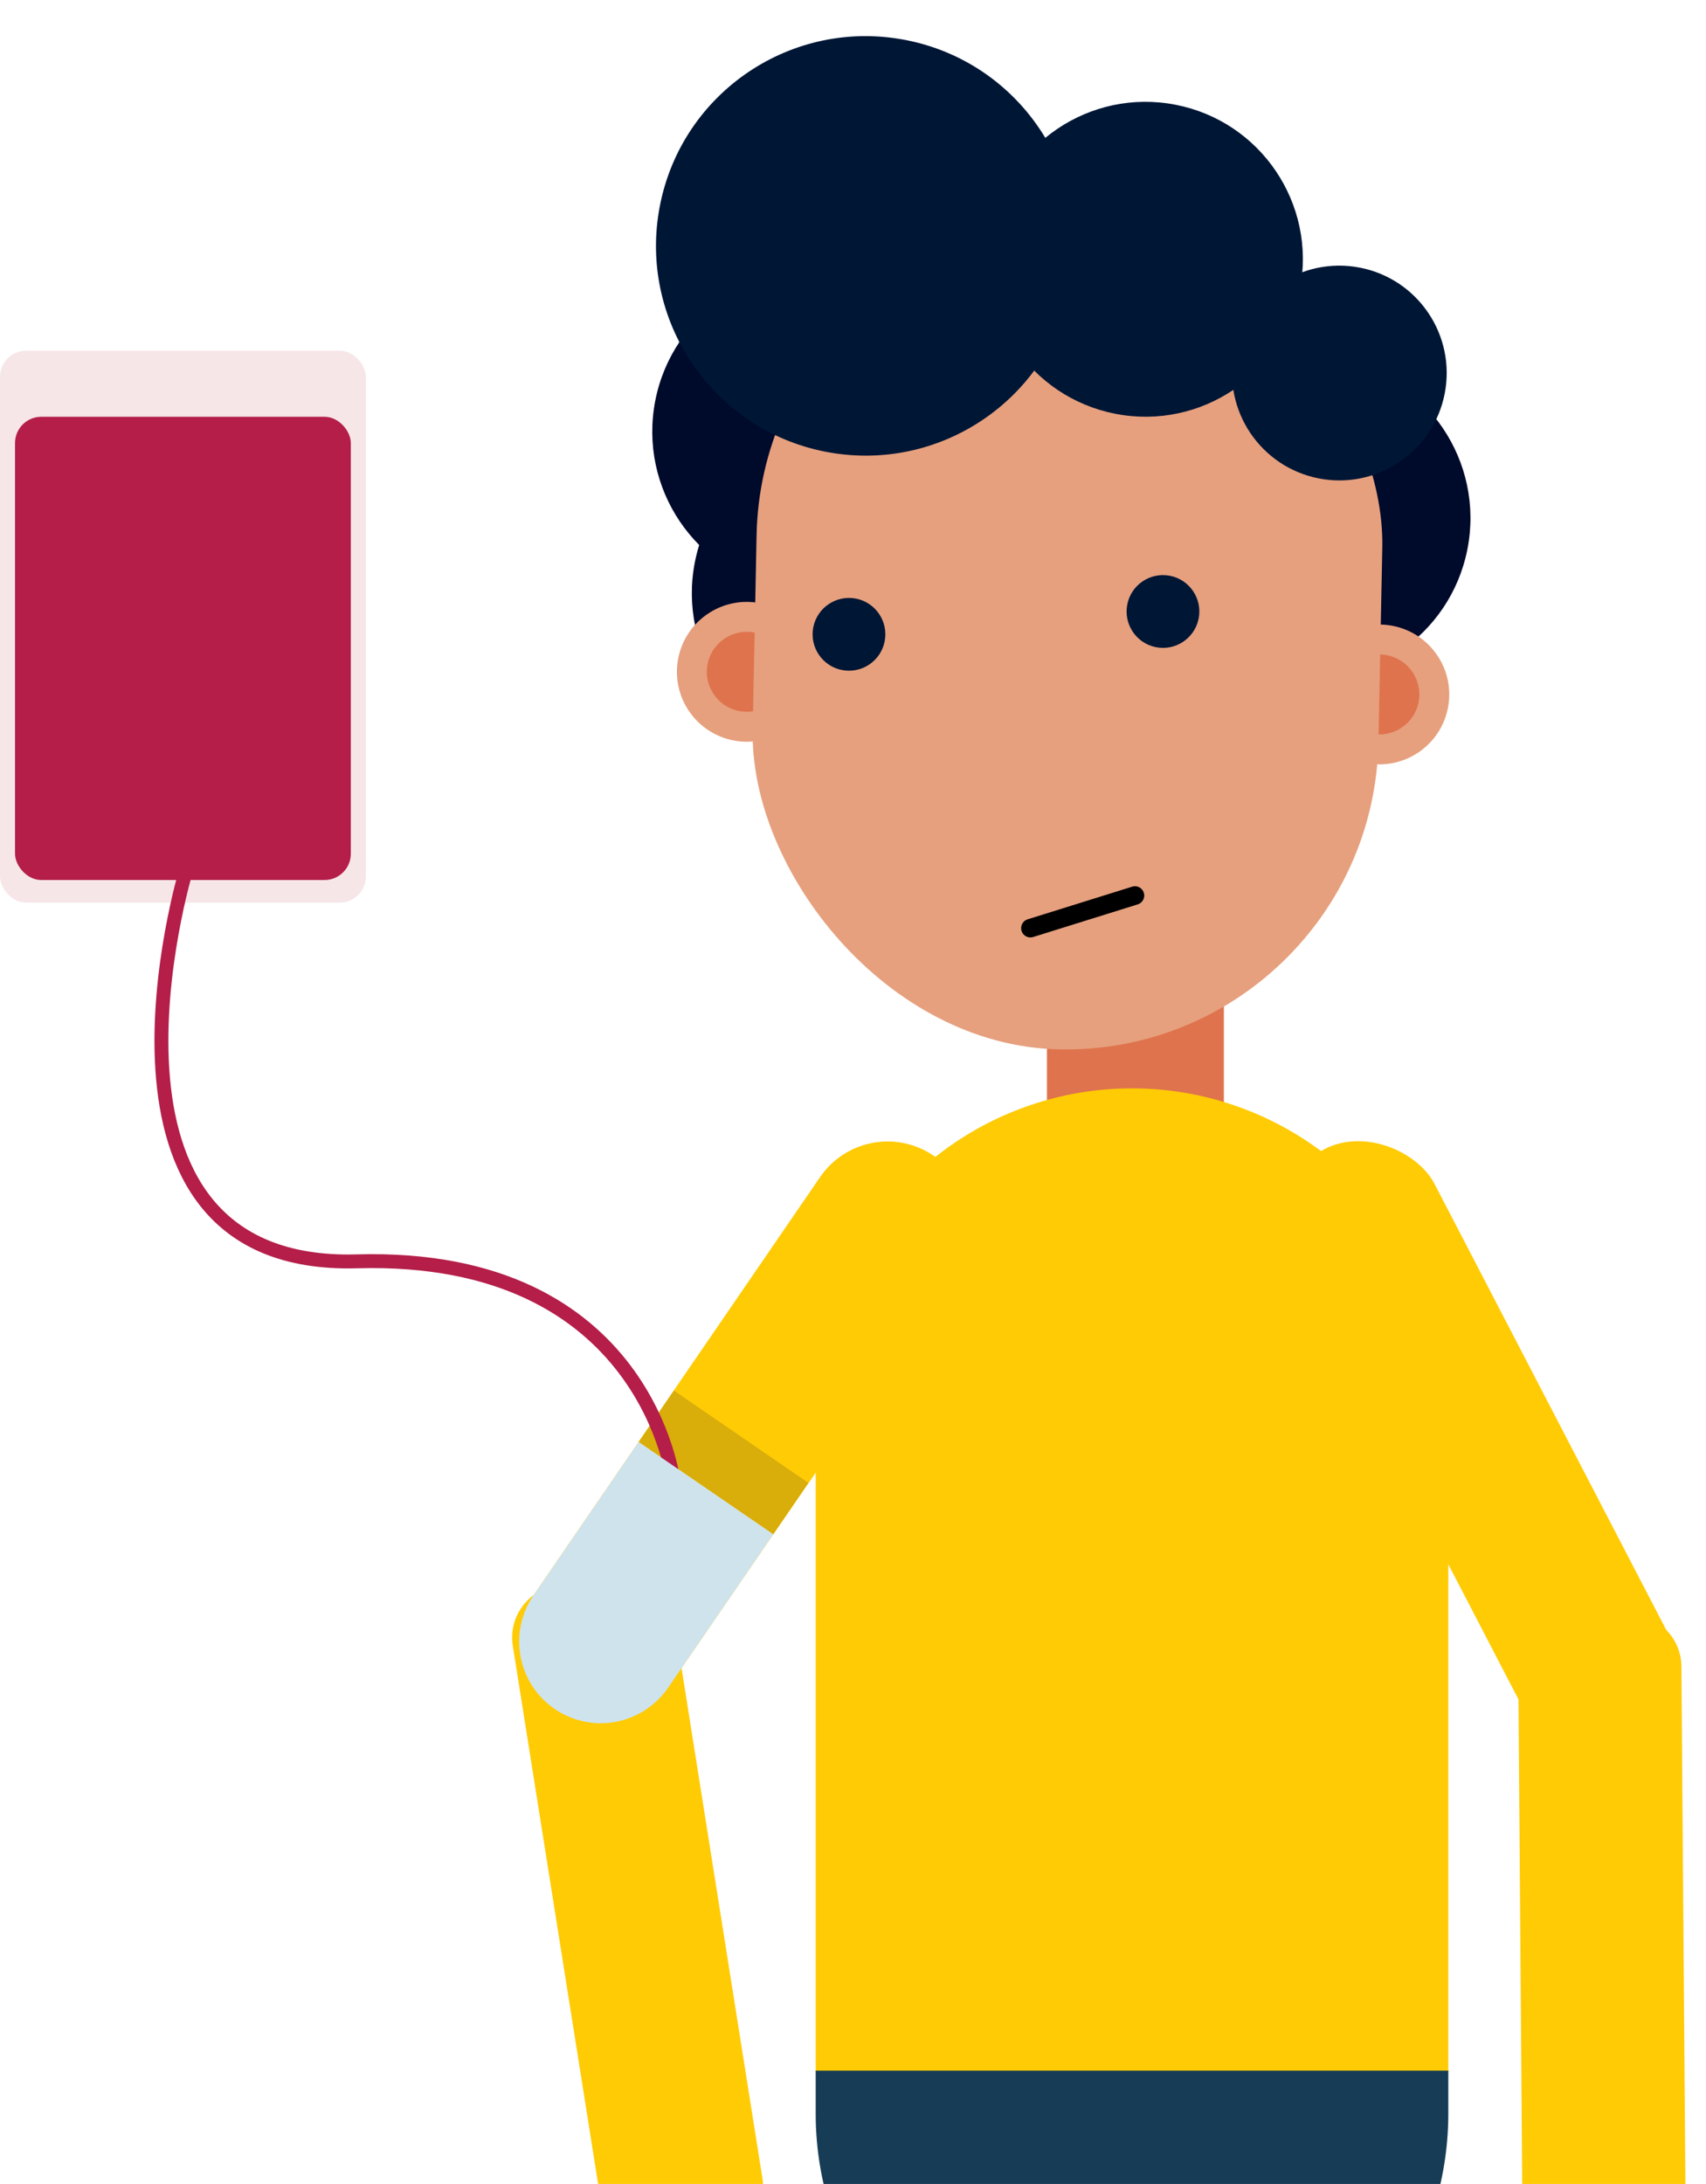 <svg xmlns="http://www.w3.org/2000/svg" width="368" height="470.881" viewBox="0 0 368 470.881">
  <g id="Group_59" data-name="Group 59" transform="translate(-485 -2307.12)">
    <circle id="Ellipse_82" data-name="Ellipse 82" cx="34.658" cy="34.658" r="34.658" transform="translate(632.955 2359.518) rotate(11)" fill="#000a2b"/>
    <circle id="Ellipse_83" data-name="Ellipse 83" cx="34.658" cy="34.658" r="34.658" transform="translate(641.489 2394.366) rotate(11)" fill="#000a2b"/>
    <circle id="Ellipse_84" data-name="Ellipse 84" cx="34.658" cy="34.658" r="34.658" transform="translate(740.121 2378.216) rotate(11)" fill="#000a2b"/>
    <circle id="Ellipse_85" data-name="Ellipse 85" cx="15.073" cy="15.073" r="15.073" transform="translate(634.169 2434.299) rotate(11)" fill="#e6a07e"/>
    <circle id="Ellipse_86" data-name="Ellipse 86" cx="8.622" cy="8.622" r="8.622" transform="translate(639.27 2441.862) rotate(11)" fill="#df734d"/>
    <circle id="Ellipse_87" data-name="Ellipse 87" cx="15.073" cy="15.073" r="15.073" transform="translate(770.622 2439.181) rotate(11)" fill="#e6a07e"/>
    <circle id="Ellipse_88" data-name="Ellipse 88" cx="8.622" cy="8.622" r="8.622" transform="translate(775.723 2446.744) rotate(11)" fill="#df734d"/>
    <rect id="Rectangle_121" data-name="Rectangle 121" width="38.162" height="113.37" rx="8.66" transform="translate(710.84 2458.529)" fill="#df734d"/>
    <rect id="Rectangle_122" data-name="Rectangle 122" width="135.002" height="177.01" rx="67.501" transform="translate(649.542 2355.062) rotate(1.14)" fill="#e6a07e"/>
    <circle id="Ellipse_89" data-name="Ellipse 89" cx="45.218" cy="45.218" r="45.218" transform="translate(635.968 2307.12) rotate(11)" fill="#001635"/>
    <rect id="Rectangle_123" data-name="Rectangle 123" width="78.929" height="119.014" rx="5.66" transform="translate(485 2382.732)" fill="#f6e6e8"/>
    <rect id="Rectangle_124" data-name="Rectangle 124" width="72.432" height="99.879" rx="5.66" transform="translate(488.241 2396.983)" fill="#b41e49"/>
    <circle id="Ellipse_90" data-name="Ellipse 90" cx="33.944" cy="33.944" r="33.944" transform="translate(705.251 2323.225) rotate(11)" fill="#001635"/>
    <circle id="Ellipse_91" data-name="Ellipse 91" cx="23.152" cy="23.152" r="23.152" transform="translate(755.604 2360.405) rotate(11)" fill="#001635"/>
    <g id="Group_42" data-name="Group 42" transform="translate(665.315 2417.258) rotate(11)">
      <circle id="Ellipse_92" data-name="Ellipse 92" cx="7.846" cy="7.846" r="7.846" transform="translate(0 17.755)" fill="#001635"/>
      <circle id="Ellipse_93" data-name="Ellipse 93" cx="7.846" cy="7.846" r="7.846" transform="translate(65.547)" fill="#001635"/>
    </g>
    <path id="Path_64" data-name="Path 64" d="M249.929,209.16V353.481H113.47V209.16a68.23,68.23,0,0,1,136.459,0Z" transform="translate(547.485 2400.591)" fill="#ffcb05"/>
    <path id="Subtraction_5" data-name="Subtraction 5" d="M-3343.284,24.424h-133.063a68.592,68.592,0,0,1-1.7-15.214V0h136.459V9.21a68.577,68.577,0,0,1-1.7,15.213Z" transform="translate(4139 2753.576)" fill="#173c55"/>
    <rect id="Rectangle_127" data-name="Rectangle 127" width="35.2" height="144.523" rx="17.6" transform="matrix(-0.825, -0.566, 0.566, -0.825, 619.153, 2685.531)" fill="#ffcb05"/>
    <path id="Subtraction_6" data-name="Subtraction 6" d="M-3489.408,132.738h-35.575l-18.4-116.016a11.275,11.275,0,0,1,2.026-8.447,11.276,11.276,0,0,1,7.406-4.54l12.346-1.958a11.474,11.474,0,0,1,1.791-.142,11.354,11.354,0,0,1,7.323,2.691,11.35,11.35,0,0,1,3.874,6.883l19.078,120.32a11.577,11.577,0,0,1,.127,1.207Z" transform="translate(4139 2645.262)" fill="#ffcb05"/>
    <path id="Path_70" data-name="Path 70" d="M154.315,176.076l-31.556,46.071L93.73,202.205l31.556-46.04a17.6,17.6,0,0,1,29.029,19.911Z" transform="translate(536.615 2404.77)" fill="#ffcb05"/>
    <path id="Subtraction_4" data-name="Subtraction 4" d="M-3290.448,122.9h-35.2l-.854-111.28a11.274,11.274,0,0,1,3.262-8.051,11.275,11.275,0,0,1,8-3.386l12.5-.1h.089a11.278,11.278,0,0,1,7.991,3.292,11.279,11.279,0,0,1,3.357,7.971l.857,111.55Z" transform="translate(4139 2655.1)" fill="#ffcb05"/>
    <rect id="Rectangle_139" data-name="Rectangle 139" width="35.2" height="144.523" rx="17.6" transform="matrix(0.887, -0.461, 0.461, 0.887, 755.103, 2562.994)" fill="#ffcb05"/>
    <line id="Line_8" data-name="Line 8" y1="11.211" x2="20.795" transform="translate(709.408 2496.236) rotate(11)" fill="none" stroke="#000" stroke-linecap="round" stroke-miterlimit="10" stroke-width="4"/>
    <rect id="Rectangle_145" data-name="Rectangle 145" width="13.413" height="35.185" transform="matrix(0.566, -0.825, 0.825, 0.566, 622.765, 2618.002)" fill="#d9ad0a"/>
    <path id="Path_71" data-name="Path 71" d="M132.98,242.907s-5.536-49.622-68.338-47.838S27.751,110.82,27.751,110.82" transform="translate(497.365 2384.01)" fill="none" stroke="#b41e49" stroke-linecap="round" stroke-miterlimit="10" stroke-width="3"/>
    <path id="Path_72" data-name="Path 72" d="M127.022,210.165l-22.686,33.091a17.6,17.6,0,1,1-29.029-19.911L97.993,190.27Z" transform="translate(524.769 2427.761)" fill="#cfe3ed"/>
  </g>
</svg>
